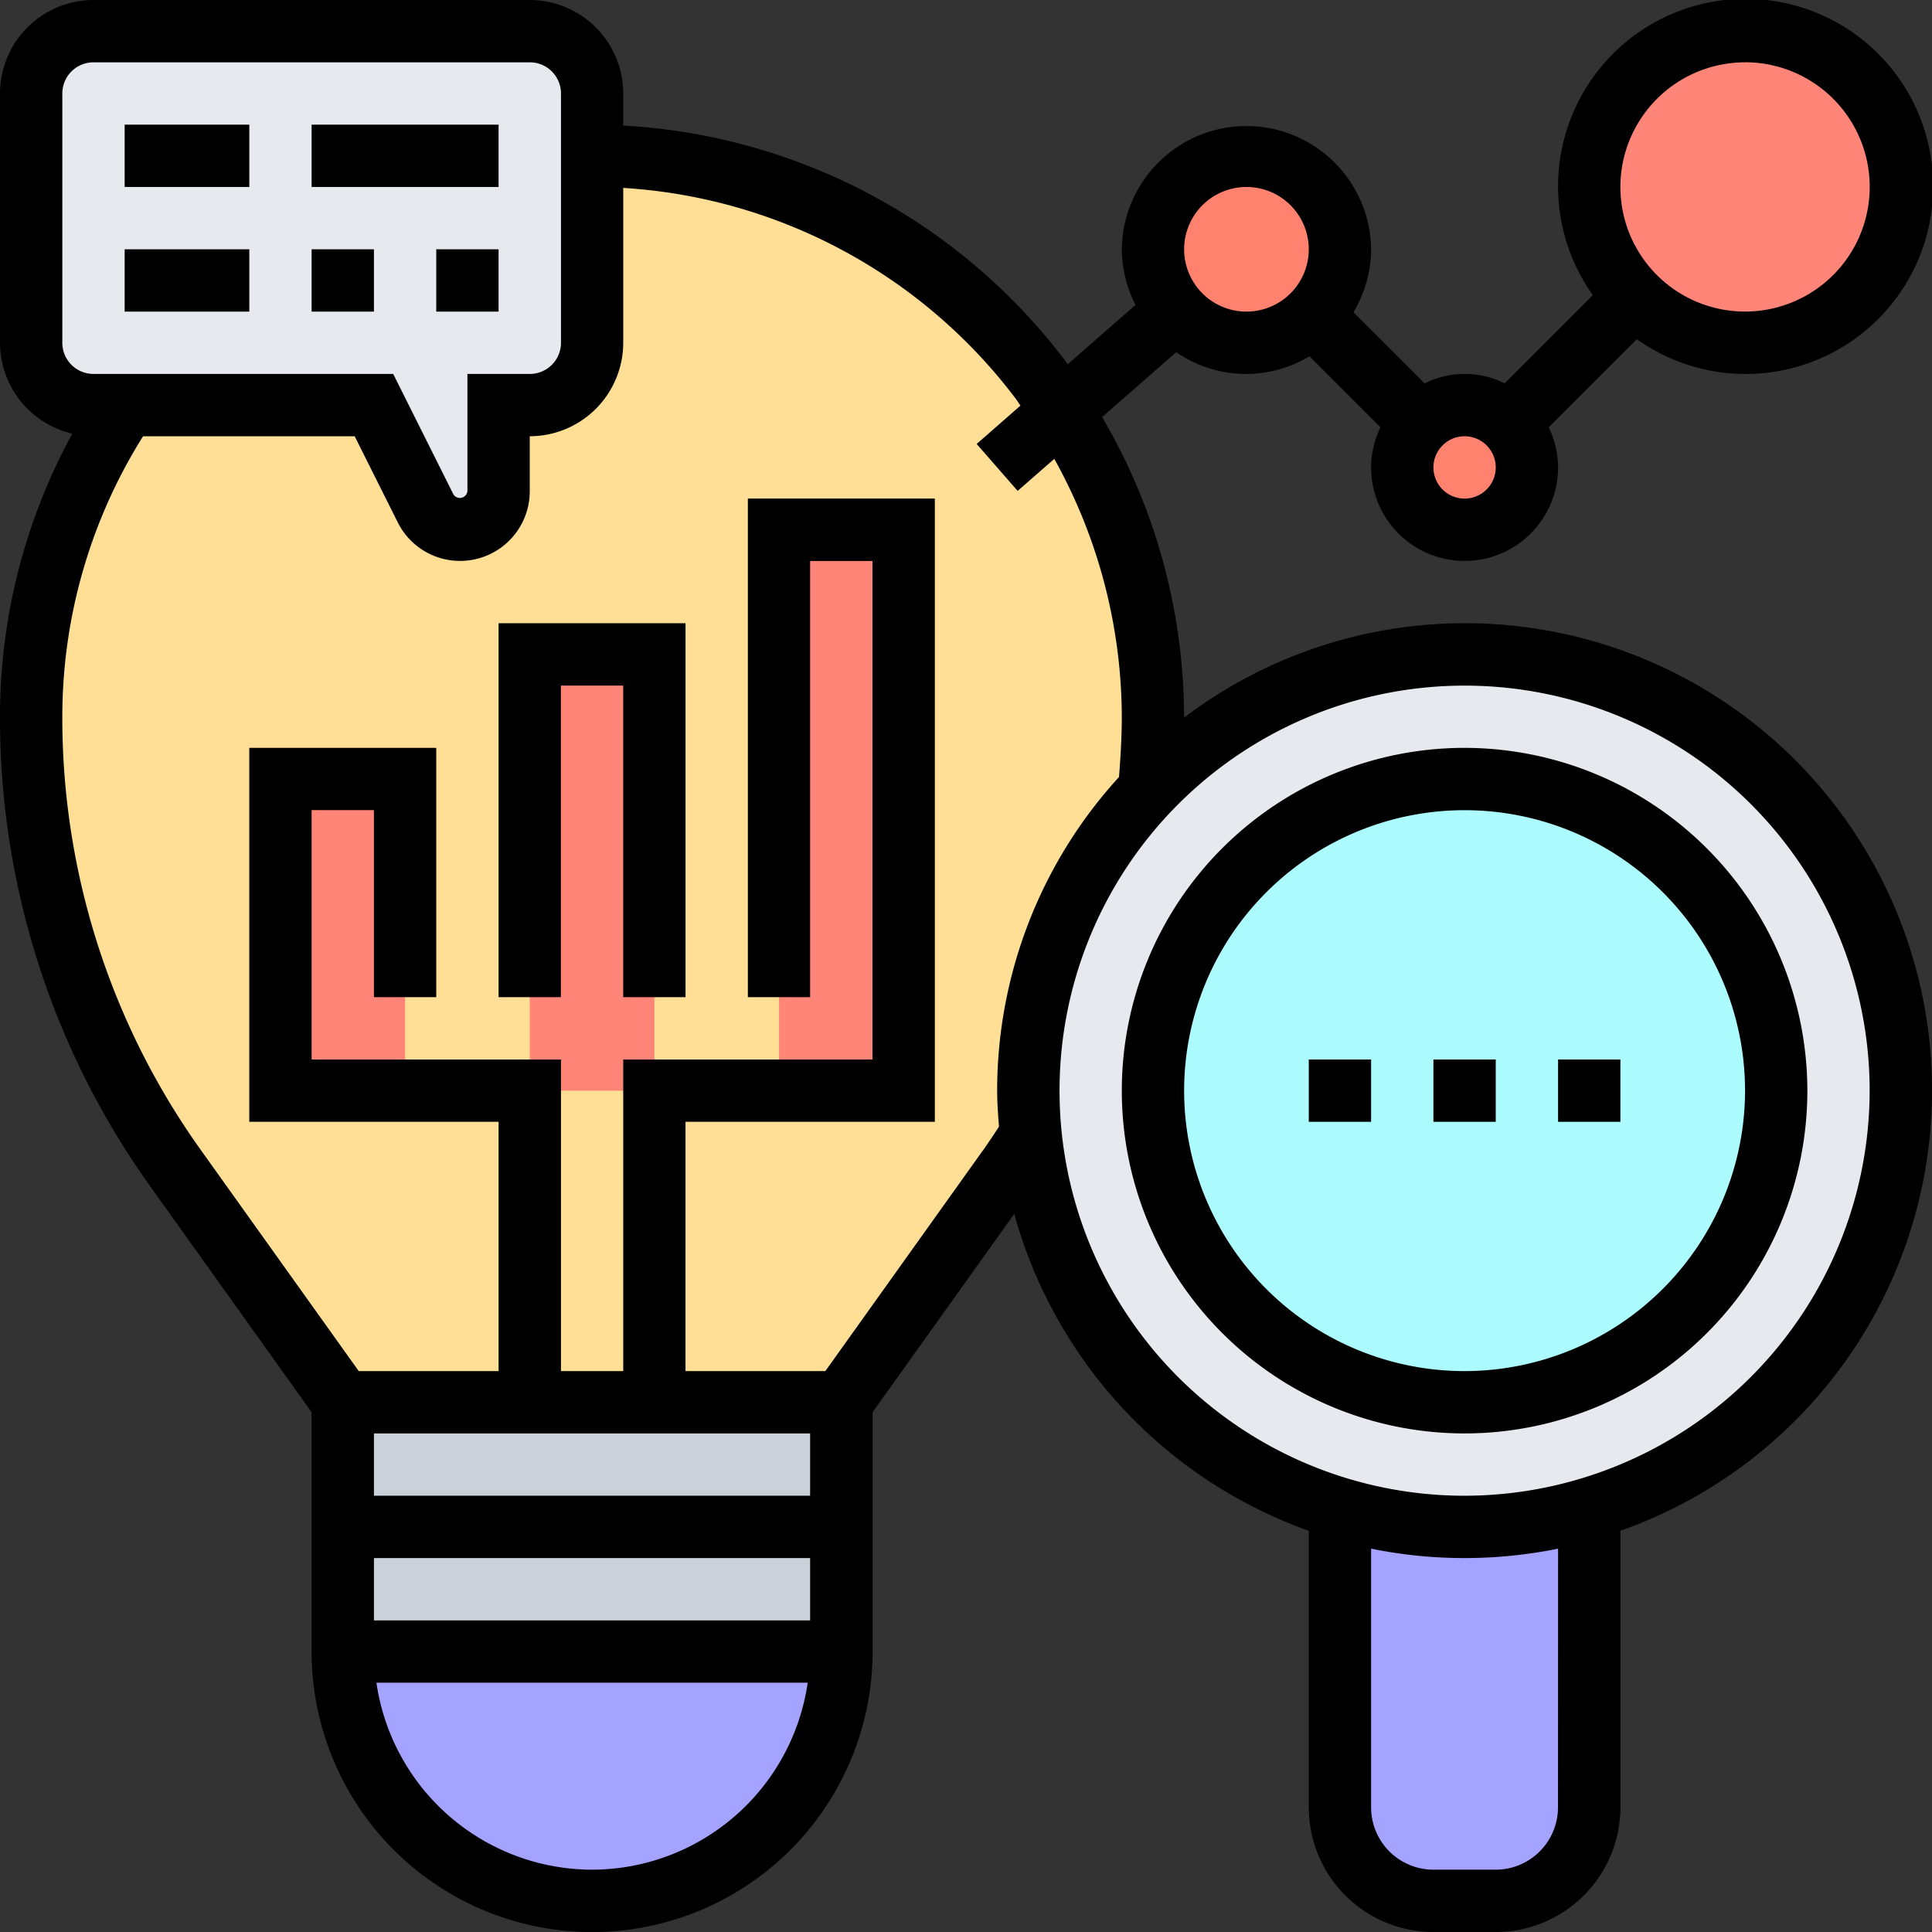<svg xmlns="http://www.w3.org/2000/svg" width="120.195" height="120.195" viewBox="0 0 120.195 120.195">
  <rect x="0" y="0" width="120.195" height="120.195" fill="#333333" stroke="none"/>
  <g id="Grupo_175153" data-name="Grupo 175153" transform="translate(-4116.656 7172.459)">
    <g id="analizar" transform="translate(4116.656 -7172.459)">
      <g id="Grupo_165727" data-name="Grupo 165727" transform="translate(1.939 1.939)">
        <g id="Grupo_165714" data-name="Grupo 165714" transform="translate(19.386 100.809)">
          <path id="Trazado_177889" data-name="Trazado 177889" d="M12,54H43.018A15.509,15.509,0,1,1,12,54Z" transform="translate(-12 -54)" fill="#a4a3ff"/>
        </g>
        <g id="Grupo_165715" data-name="Grupo 165715" transform="translate(19.386 85.3)">
          <path id="Trazado_177890" data-name="Trazado 177890" d="M43.018,46V61.509H12V46H43.018Z" transform="translate(-12 -46)" fill="#ccd1d9"/>
        </g>
        <g id="Grupo_165716" data-name="Grupo 165716" transform="translate(0 7.755)">
          <path id="Trazado_177891" data-name="Trazado 177891" d="M71.791,40.9a35.425,35.425,0,0,0-1.784-11.031,33.933,33.933,0,0,0-3.877-8.007c-.407-.64-.853-1.279-1.318-1.9A34.9,34.9,0,0,0,36.9,6V17.632a3.889,3.889,0,0,1-3.877,3.877H31.08V26.86a2.4,2.4,0,0,1-4.536,1.086l-3.218-6.436H7.855v.039a34.616,34.616,0,0,0-4.343,9.228A34.217,34.217,0,0,0,2,40.9a48.451,48.451,0,0,0,9.015,28.13l10.372,14.52H52.4l10.372-14.52c.485-.679.95-1.376,1.4-2.074a26.4,26.4,0,0,1-.136-2.792,27.07,27.07,0,0,1,7.541-18.766c.136-1.493.213-2.985.213-4.5Z" transform="translate(-2 -6)" fill="#ffde96"/>
        </g>
        <g id="Grupo_165717" data-name="Grupo 165717">
          <path id="Trazado_177892" data-name="Trazado 177892" d="M36.9,9.755V21.386a3.889,3.889,0,0,1-3.877,3.877H31.08v5.351A2.4,2.4,0,0,1,26.543,31.7l-3.218-6.436H5.877A3.889,3.889,0,0,1,2,21.386V5.877A3.889,3.889,0,0,1,5.877,2H33.018A3.889,3.889,0,0,1,36.9,5.877Z" transform="translate(-2 -2)" fill="#e6e9ed"/>
        </g>
        <g id="Grupo_165718" data-name="Grupo 165718" transform="translate(46.527 31.018)">
          <path id="Trazado_177893" data-name="Trazado 177893" d="M26,18h7.755V52.9H26Z" transform="translate(-26 -18)" fill="#ff8578"/>
        </g>
        <g id="Grupo_165719" data-name="Grupo 165719" transform="translate(31.018 38.773)">
          <path id="Trazado_177894" data-name="Trazado 177894" d="M18,22h7.755V49.141H18Z" transform="translate(-18 -22)" fill="#ff8578"/>
        </g>
        <g id="Grupo_165720" data-name="Grupo 165720" transform="translate(15.509 46.527)">
          <path id="Trazado_177895" data-name="Trazado 177895" d="M10,26h7.755V45.386H10Z" transform="translate(-10 -26)" fill="#ff8578"/>
        </g>
        <g id="Grupo_165721" data-name="Grupo 165721" transform="translate(96.932)">
          <path id="Trazado_177896" data-name="Trazado 177896" d="M61.693,2A9.705,9.705,0,1,1,52,11.693,9.7,9.7,0,0,1,61.693,2Z" transform="translate(-52 -2)" fill="#ff8578"/>
        </g>
        <g id="Grupo_165722" data-name="Grupo 165722" transform="translate(85.3 23.264)">
          <path id="Trazado_177897" data-name="Trazado 177897" d="M52.611,15.144a3.791,3.791,0,0,1,1.144,2.733,3.877,3.877,0,1,1-7.755,0,3.866,3.866,0,0,1,6.611-2.733Z" transform="translate(-46 -14)" fill="#ff826e"/>
        </g>
        <g id="Grupo_165723" data-name="Grupo 165723" transform="translate(69.791 7.755)">
          <path id="Trazado_177898" data-name="Trazado 177898" d="M43.816,6a5.816,5.816,0,1,1-4.381,9.635A5.741,5.741,0,0,1,38,11.816,5.808,5.808,0,0,1,43.816,6Z" transform="translate(-38 -6)" fill="#ff826e"/>
        </g>
        <g id="Grupo_165724" data-name="Grupo 165724" transform="translate(81.423 91.93)">
          <path id="Trazado_177899" data-name="Trazado 177899" d="M59.509,49.42V67.992a5.808,5.808,0,0,1-5.816,5.816H49.816A5.808,5.808,0,0,1,44,67.992V49.42a27.3,27.3,0,0,0,15.509,0Z" transform="translate(-44 -49.42)" fill="#a4a3ff"/>
        </g>
        <g id="Grupo_165725" data-name="Grupo 165725" transform="translate(62.036 38.773)">
          <path id="Trazado_177900" data-name="Trazado 177900" d="M53.386,75.157A27.2,27.2,0,0,1,34.136,51.933,26.4,26.4,0,0,1,34,49.141,27.114,27.114,0,1,1,53.386,75.157Z" transform="translate(-34 -22)" fill="#e6e9ed"/>
        </g>
        <g id="Grupo_165726" data-name="Grupo 165726" transform="translate(69.755 46.563)">
          <circle id="Elipse_5192" data-name="Elipse 5192" cx="19.302" cy="19.302" r="19.302" fill="#acfcff"/>
        </g>
      </g>
      <g id="Grupo_165728" data-name="Grupo 165728">
        <path id="Trazado_177901" data-name="Trazado 177901" d="M92.116,39.773a28.9,28.9,0,0,0-17.45,5.872c0-.017,0-.037,0-.056a37.077,37.077,0,0,0-5.1-18.644l4.614-4.036a7.622,7.622,0,0,0,8.282.256l4.422,4.422A5.762,5.762,0,0,0,86.3,30.08a5.816,5.816,0,1,0,11.632,0,5.721,5.721,0,0,0-.584-2.491l5.486-5.486a11.668,11.668,0,1,0-2.741-2.741l-5.486,5.486a5.609,5.609,0,0,0-4.982,0L85.2,20.425a7.682,7.682,0,0,0,1.1-3.916,7.755,7.755,0,0,0-15.509,0,7.663,7.663,0,0,0,.853,3.462l-4.22,3.693c-.043-.058-.078-.118-.12-.176A37.022,37.022,0,0,0,39.773,8.813v-2A5.823,5.823,0,0,0,33.957,1H6.816A5.823,5.823,0,0,0,1,6.816V22.325a5.818,5.818,0,0,0,4.5,5.653A36.674,36.674,0,0,0,1,45.589a50.055,50.055,0,0,0,9.375,29.256L20.386,88.859v14.889a17.448,17.448,0,1,0,34.9,0V88.859L64.1,76.519A29.164,29.164,0,0,0,82.423,96.235v17.205a7.762,7.762,0,0,0,7.755,7.755h3.877a7.762,7.762,0,0,0,7.755-7.755V96.235a29.06,29.06,0,0,0-9.693-56.463Zm17.448-34.9a7.755,7.755,0,1,1-7.755,7.755A7.762,7.762,0,0,1,109.564,4.877ZM92.116,28.141a1.939,1.939,0,1,1-1.939,1.939A1.939,1.939,0,0,1,92.116,28.141ZM78.545,12.632a3.877,3.877,0,1,1-3.877,3.877A3.881,3.881,0,0,1,78.545,12.632ZM4.877,22.325V6.816A1.939,1.939,0,0,1,6.816,4.877H33.957A1.939,1.939,0,0,1,35.9,6.816V22.325a1.939,1.939,0,0,1-1.939,1.939H30.08v7.3a.474.474,0,0,1-.867.2l-3.751-7.5H6.816A1.939,1.939,0,0,1,4.877,22.325ZM24.264,90.177H51.4v3.877H24.264Zm0,7.755H51.4v3.877H24.264Zm13.57,19.386a13.581,13.581,0,0,1-13.415-11.632H51.249A13.581,13.581,0,0,1,37.834,117.318Zm24.3-44.726L52.347,86.3h-8.7V70.791H59.159V32.018H47.527V63.036H51.4V35.9h3.877V66.914H39.773V86.3H35.9V66.914H20.386V51.4h3.877V63.036h3.877V47.527H16.509V70.791H32.018V86.3h-8.7L13.527,72.592a46.221,46.221,0,0,1-8.65-27A32.823,32.823,0,0,1,9.9,28.141H23.066l2.681,5.36a4.334,4.334,0,0,0,8.21-1.941v-3.42a5.823,5.823,0,0,0,5.816-5.816V12.69A33.134,33.134,0,0,1,64.2,25.815c.1.136.188.281.287.419L61.761,28.62l2.551,2.92,2.278-1.993a33.158,33.158,0,0,1,4.2,16.042c0,1.247-.074,2.5-.174,3.751a28.93,28.93,0,0,0-7.58,19.512c0,.756.056,1.5.114,2.241-.332.5-.661,1.006-1.012,1.5Zm35.793,40.849a3.881,3.881,0,0,1-3.877,3.877H90.177a3.881,3.881,0,0,1-3.877-3.877V97.346a29.18,29.18,0,0,0,11.632,0ZM92.116,94.054a25.2,25.2,0,1,1,25.2-25.2A25.231,25.231,0,0,1,92.116,94.054Z" transform="translate(-1 -1)"/>
        <path id="Trazado_177902" data-name="Trazado 177902" d="M58.325,25A21.325,21.325,0,1,0,79.65,46.325,21.35,21.35,0,0,0,58.325,25Zm0,38.773A17.448,17.448,0,1,1,75.773,46.325,17.466,17.466,0,0,1,58.325,63.773Z" transform="translate(32.791 21.527)"/>
        <path id="Trazado_177903" data-name="Trazado 177903" d="M43,35h3.877v3.877H43Z" transform="translate(38.423 30.914)"/>
        <path id="Trazado_177904" data-name="Trazado 177904" d="M47,35h3.877v3.877H47Z" transform="translate(42.177 30.914)"/>
        <path id="Trazado_177905" data-name="Trazado 177905" d="M51,35h3.877v3.877H51Z" transform="translate(45.932 30.914)"/>
        <path id="Trazado_177906" data-name="Trazado 177906" d="M17,44.264h3.877V24.877h3.877V44.264h3.877V21H17Z" transform="translate(14.018 17.773)"/>
        <path id="Trazado_177907" data-name="Trazado 177907" d="M5,5h7.755V8.877H5Z" transform="translate(2.755 2.755)"/>
        <path id="Trazado_177908" data-name="Trazado 177908" d="M5,9h7.755v3.877H5Z" transform="translate(2.755 6.509)"/>
        <path id="Trazado_177909" data-name="Trazado 177909" d="M11,5H22.632V8.877H11Z" transform="translate(8.386 2.755)"/>
        <path id="Trazado_177910" data-name="Trazado 177910" d="M11,9h3.877v3.877H11Z" transform="translate(8.386 6.509)"/>
        <path id="Trazado_177911" data-name="Trazado 177911" d="M15,9h3.877v3.877H15Z" transform="translate(12.141 6.509)"/>
      </g>
    </g>
  </g>
</svg>
